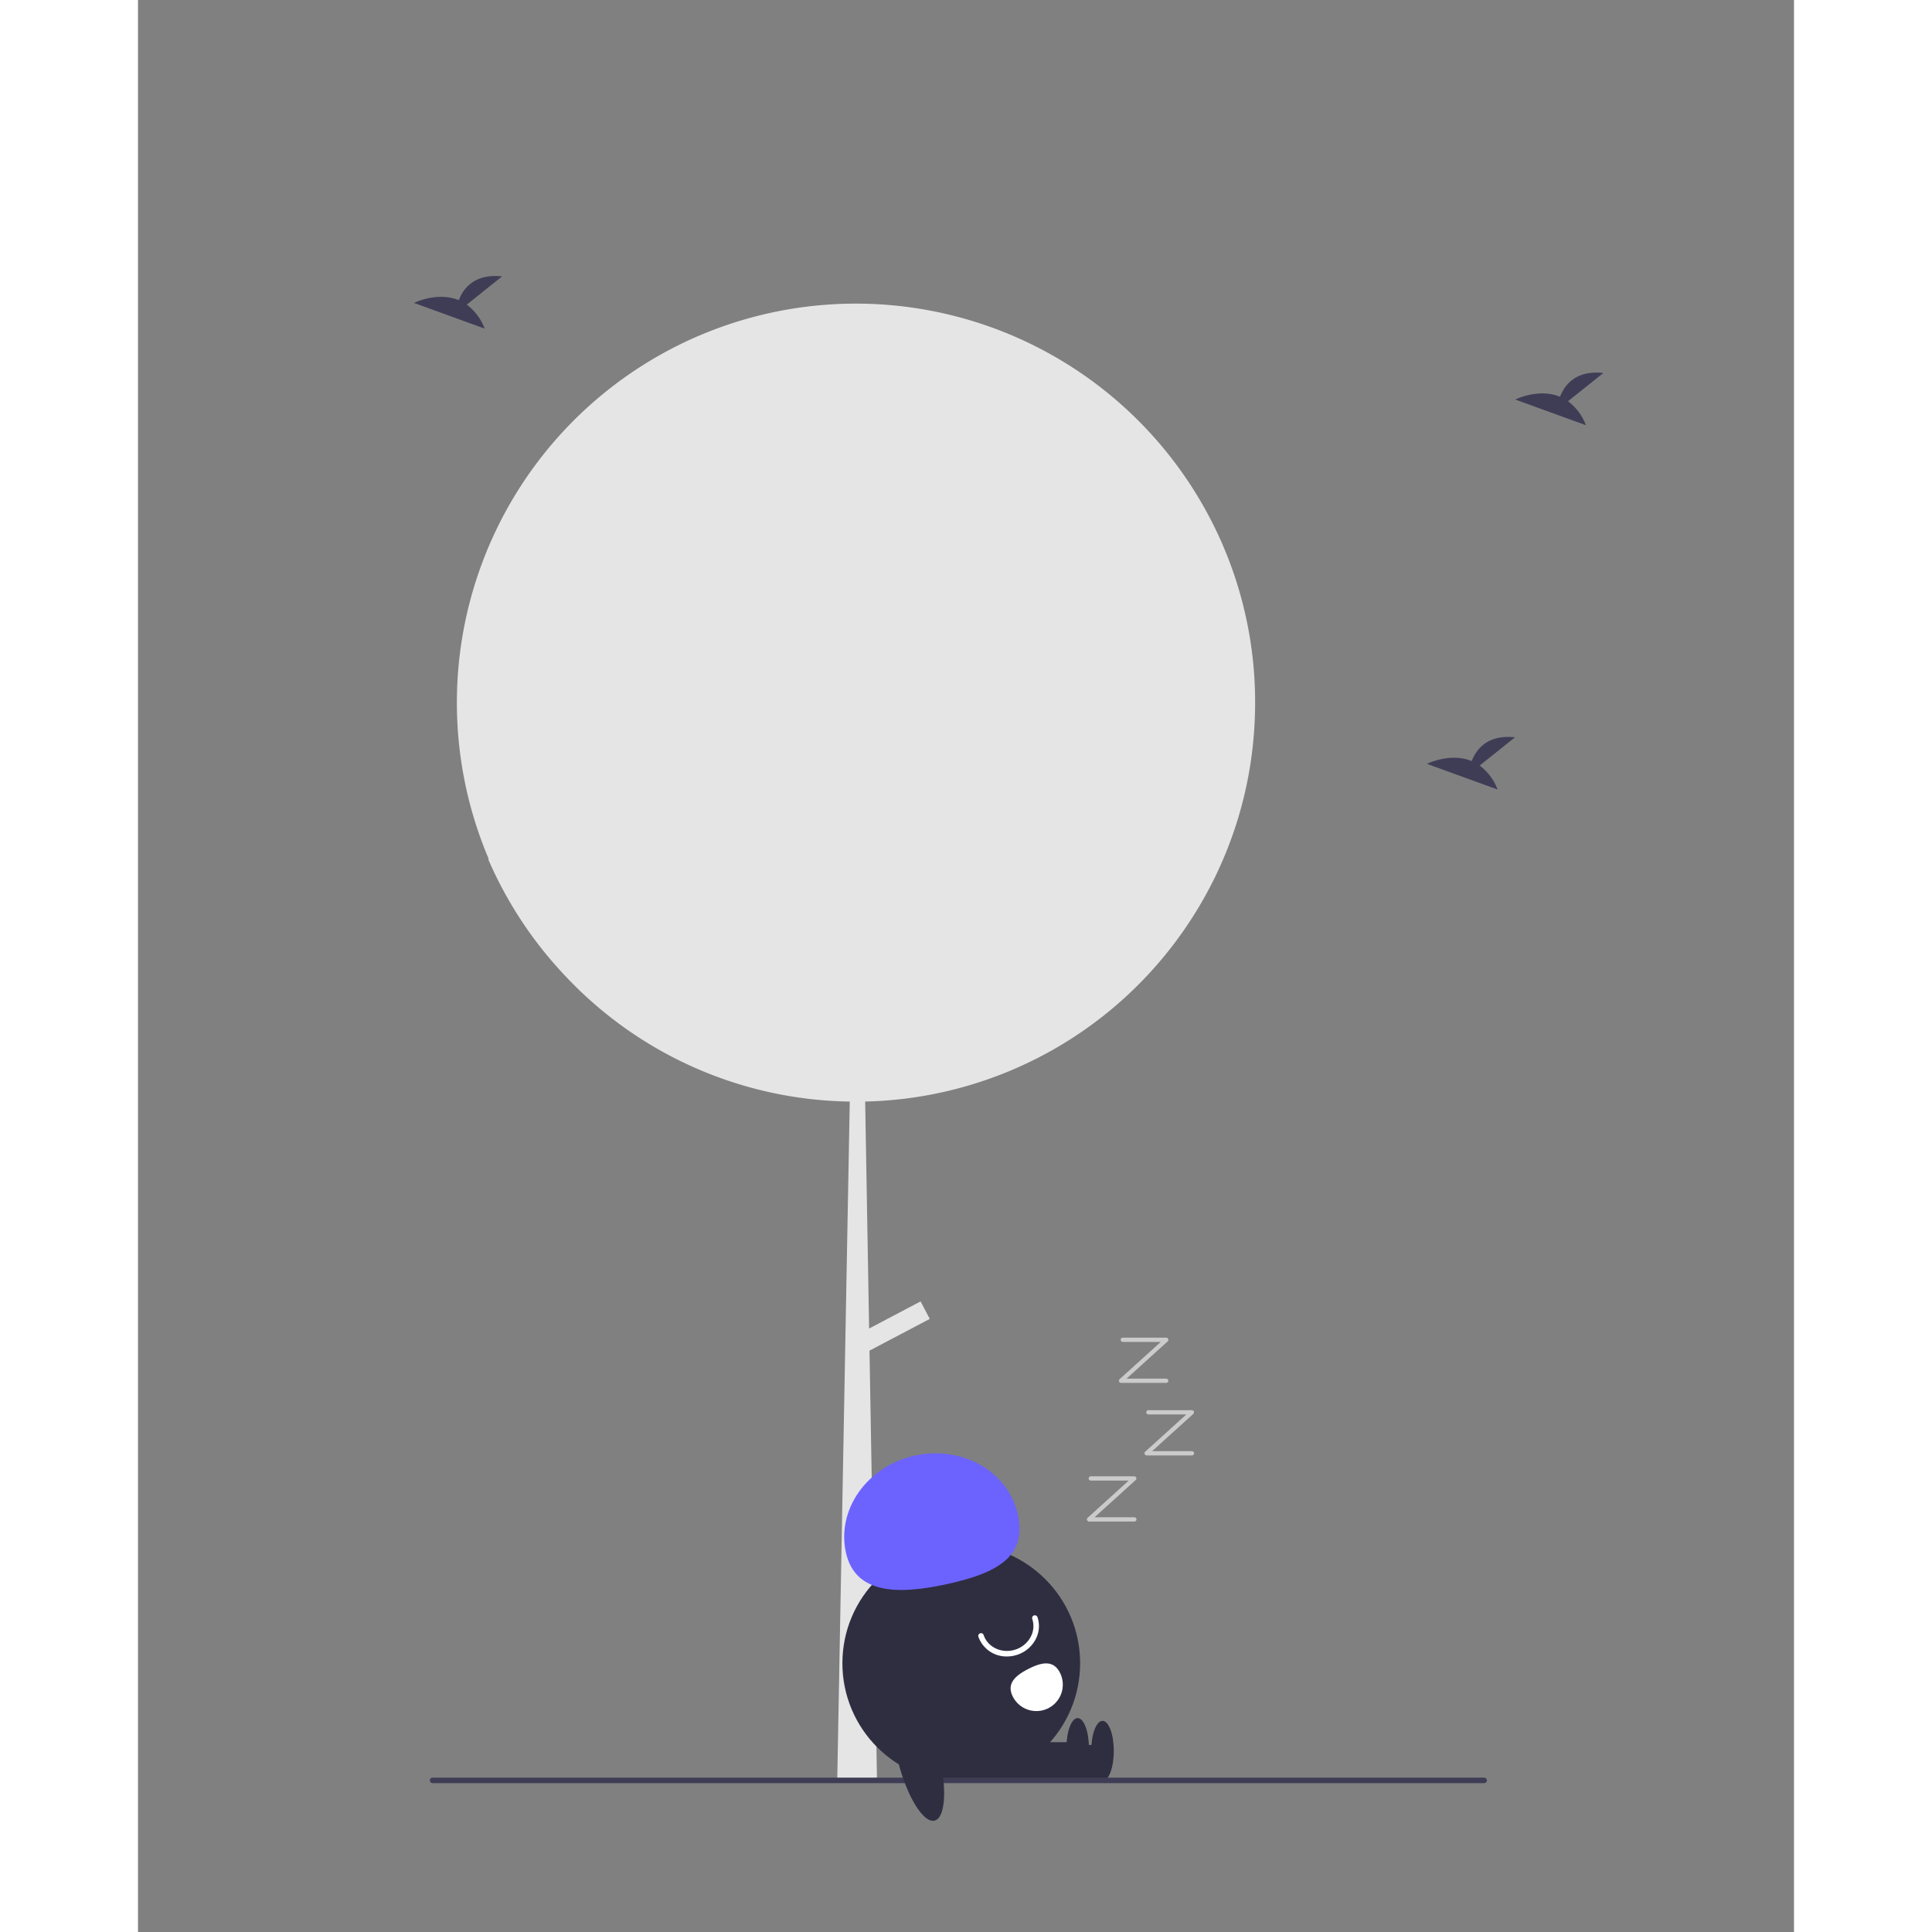 <?xml version="1.0" standalone="no"?>
<!DOCTYPE svg PUBLIC "-//W3C//DTD SVG 1.1//EN" "http://www.w3.org/Graphics/SVG/1.1/DTD/svg11.dtd">
<svg
  class="icon"
  xmlns="http://www.w3.org/2000/svg"
  xmlns:xlink="http://www.w3.org/1999/xlink"
  p-id="8921"
  viewBox="-100 -100 600 700"
  version="1.1"
  width="200"
  height="200"
>
  <rect x="-100" y="-100" width="600" height="700" fill="#808080" stroke="none"/>
  <path
    d="M689.298,324.684q0,4.785-.31,9.49a143.754,143.754,0,0,1-13.47,52.19c-.06.14-.13.27-.19.4-.36.76-.73,1.52-1.11,2.27a142.039,142.039,0,0,1-7.65,13.5,144.462,144.462,0,0,1-118.56,66.72l1.43,82.24,18.65-9.82,3.33,6.33-21.84,11.5,2.67,152.74.03,2.04-14.42,1.21.03-.05,4.54-246.18a144.175,144.175,0,0,1-102-44.38c-.91-.94-1.81-1.91-2.69-2.87-.04-.04-.07-.08-.1-.11a144.768,144.768,0,0,1-26.34-40.76c.14.16.29.31.43.47a144.642,144.642,0,0,1,68.58-186.38c.5-.25,1.01-.49,1.51-.74a144.752,144.752,0,0,1,187.53,56.93c.88,1.48,1.73,2.99,2.55,4.51A143.852,143.852,0,0,1,689.298,324.684Z"
    transform="translate(-384.543 -170.145)"
    fill="#e5e5e5"
  />
  <circle
    cx="198.285"
    cy="502.618"
    r="43.067"
    fill="#2f2e41"
  />
  <rect
    x="210.603"
    y="532.223"
    width="38.584"
    height="13.084"
    fill="#2f2e41"
  />
  <ellipse
    cx="249.459"
    cy="534.403"
    rx="4.089"
    ry="10.903"
    fill="#2f2e41"
  />
  <rect
    x="201.603"
    y="531.223"
    width="38.584"
    height="13.084"
    fill="#2f2e41"
  />
  <ellipse
    cx="240.459"
    cy="533.403"
    rx="4.089"
    ry="10.903"
    fill="#2f2e41"
  />
  <path
    d="M541.051,632.712c-3.477-15.574,7.639-31.31,24.829-35.149s33.944,5.675,37.422,21.249-7.915,21.318-25.105,25.156S544.529,648.286,541.051,632.712Z"
    transform="translate(-384.543 -170.145)"
    fill="#6c63ff"
  />
  <path
    d="M599.38,670.311a10.751,10.751,0,0,1-10.34-7.123,1,1,0,0,1,1.896-.637c1.514,4.508,6.698,6.865,11.555,5.253a9.608,9.608,0,0,0,5.573-4.748,8.232,8.232,0,0,0,.485-6.338,1,1,0,0,1,1.896-.637,10.217,10.217,0,0,1-.592,7.868,11.624,11.624,0,0,1-6.732,5.752A11.88,11.88,0,0,1,599.38,670.311Z"
    transform="translate(-384.543 -170.145)"
    fill="#fff"
  />
  <path
    d="M618.565,676.165a9.572,9.572,0,1,1-17.045,8.717h0l-.009-.017c-2.403-4.709.917-7.632,5.627-10.035S616.162,671.455,618.565,676.165Z"
    transform="translate(-384.543 -170.145)"
    fill="#fff"
  />
  <path
    d="M772.276,716.219h-381a1,1,0,0,1,0-2h381a1,1,0,0,1,0,2Z"
    transform="translate(-384.543 -170.145)"
    fill="#3f3d56"
  />
  <ellipse
    cx="567.226"
    cy="706.642"
    rx="7.501"
    ry="23.892"
    transform="translate(-543.038 -6.105) rotate(-14.461)"
    fill="#2f2e41"
  />
  <path
    d="M645.509,621.423H629.123a.773.773,0,0,1-.519-1.345l14.9-13.495h-13.767a.773.773,0,0,1,0-1.545h15.771a.773.773,0,0,1,.519,1.346L631.128,619.878h14.381a.773.773,0,1,1,0,1.545Z"
    transform="translate(-384.543 -170.145)"
    fill="#cbcbcb"
  />
  <path
    d="M666.373,597.469H649.987a.773.773,0,0,1-.519-1.346l14.9-13.495h-13.767a.773.773,0,0,1,0-1.545h15.771a.773.773,0,0,1,.519,1.345l-14.9,13.495h14.381a.773.773,0,1,1,0,1.545Z"
    transform="translate(-384.543 -170.145)"
    fill="#cbcbcb"
  />
  <path
    d="M657.1,571.195H640.714a.773.773,0,0,1-.519-1.345l14.9-13.495H641.329a.773.773,0,0,1,0-1.545H657.1a.773.773,0,0,1,.519,1.346l-14.9,13.495H657.1a.773.773,0,0,1,0,1.545Z"
    transform="translate(-384.543 -170.145)"
    fill="#cbcbcb"
  />
  <path
    d="M770.662,347.522,783.457,337.289c-9.94-1.097-14.024,4.324-15.695,8.615-7.765-3.224-16.219,1.001-16.219,1.001l25.6,9.294A19.372,19.372,0,0,0,770.662,347.522Z"
    transform="translate(-384.543 -170.145)"
    fill="#3f3d56"
  />
  <path
    d="M403.662,180.522,416.457,170.289c-9.94-1.097-14.024,4.324-15.695,8.615-7.765-3.224-16.219,1.001-16.219,1.001l25.6,9.294A19.372,19.372,0,0,0,403.662,180.522Z"
    transform="translate(-384.543 -170.145)"
    fill="#3f3d56"
  />
  <path
    d="M802.662,215.522,815.457,205.289c-9.94-1.097-14.024,4.324-15.695,8.615-7.765-3.224-16.219,1.001-16.219,1.001l25.6,9.294A19.372,19.372,0,0,0,802.662,215.522Z"
    transform="translate(-384.543 -170.145)"
    fill="#3f3d56"
  />
</svg>